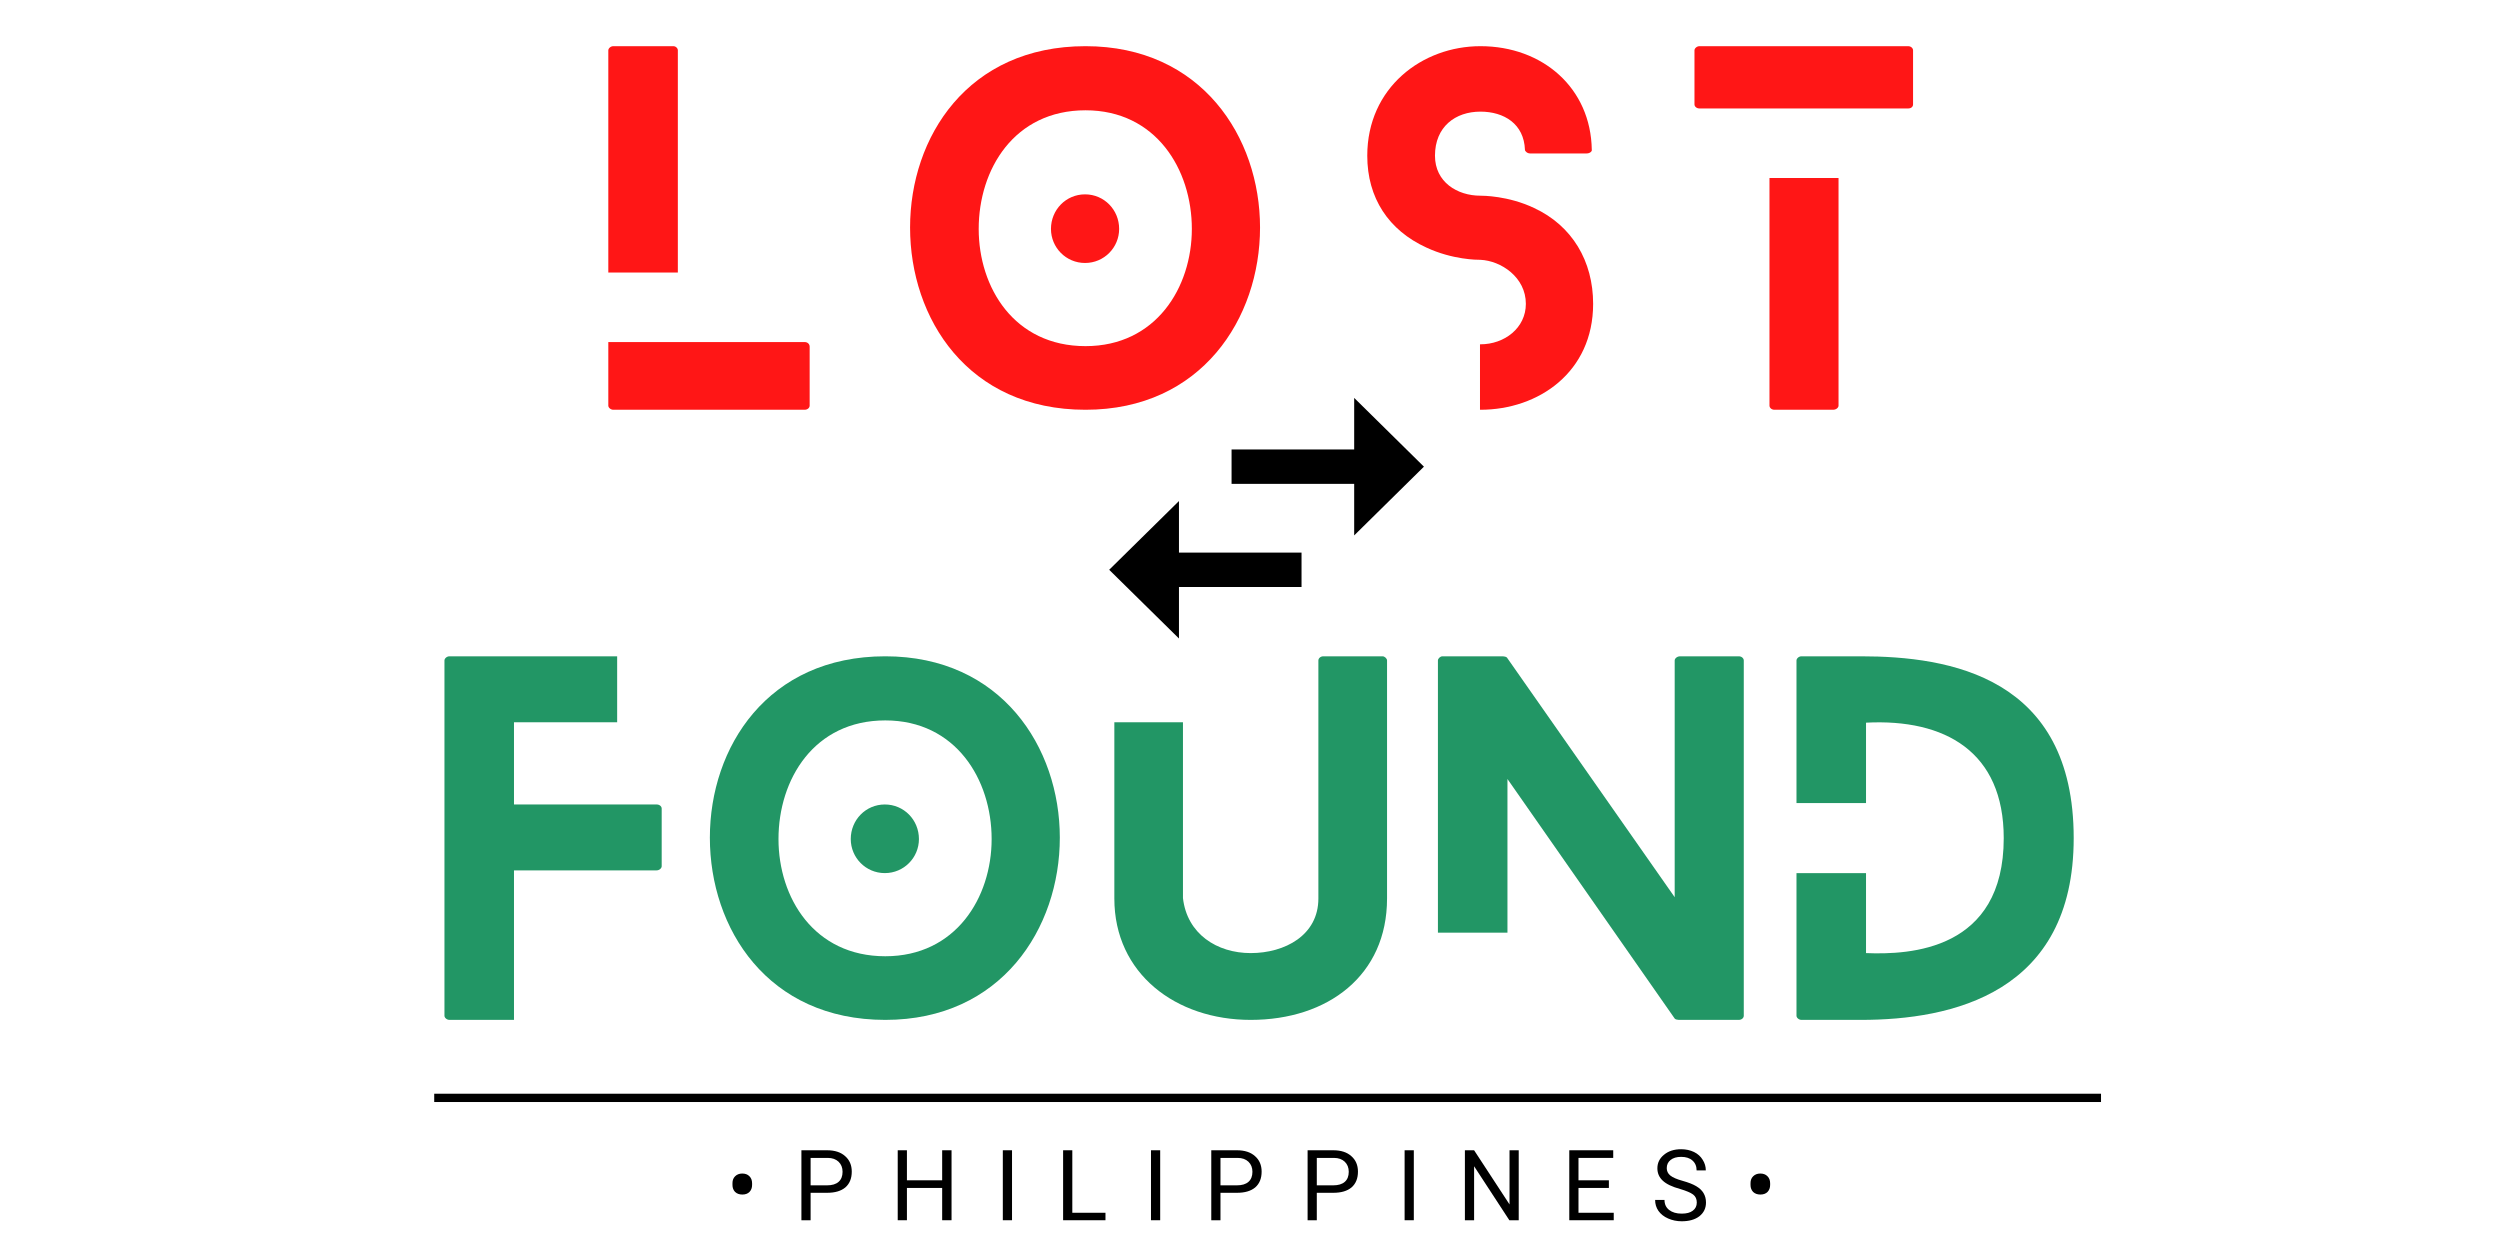 <svg xmlns="http://www.w3.org/2000/svg" xmlns:xlink="http://www.w3.org/1999/xlink" width="300" zoomAndPan="magnify" viewBox="0 0 224.88 112.5" height="150" preserveAspectRatio="xMidYMid meet" version="1.0"><defs><g/><clipPath id="id1"><path d="M 99.742 35.812 L 128.117 35.812 L 128.117 57.465 L 99.742 57.465 Z M 99.742 35.812 " clip-rule="nonzero"/></clipPath></defs><path stroke-linecap="butt" transform="matrix(0.748, 0, 0, 0.747, 39.019, 98.81)" fill="none" stroke-linejoin="miter" d="M 0.001 -0.002 L 200.552 -0.002 " stroke="#000000" stroke-width="1" stroke-opacity="1" stroke-miterlimit="4"/><g clip-path="url(#id1)"><path fill="#000000" d="M 106.047 45.094 L 99.766 51.281 L 106.047 57.465 L 106.047 52.828 L 117.078 52.828 L 117.078 49.734 L 106.047 49.734 Z M 128.094 42 L 121.816 35.812 L 121.816 40.453 L 110.781 40.453 L 110.781 43.547 L 121.816 43.547 L 121.816 48.188 Z M 128.094 42 " fill-opacity="1" fill-rule="nonzero"/></g><g fill="#ff1616" fill-opacity="1"><g transform="translate(54.688, 36.879)"><g><path d="M 17.668 -6.094 L 0 -6.094 L 0 -0.367 C 0 -0.203 0.203 0 0.449 0 L 17.668 0 C 17.957 0 18.121 -0.203 18.121 -0.367 L 18.121 -5.684 C 18.121 -5.891 17.957 -6.094 17.668 -6.094 Z M 6.258 -12.352 L 6.258 -32.352 C 6.258 -32.516 6.094 -32.723 5.848 -32.723 L 0.449 -32.723 C 0.203 -32.723 0 -32.516 0 -32.352 L 0 -12.352 Z M 6.258 -12.352 "/></g></g></g><g fill="#ff1616" fill-opacity="1"><g transform="translate(81.847, 36.879)"><g><path d="M 18.816 -16.277 C 18.816 -17.996 17.465 -19.387 15.746 -19.387 C 14.031 -19.387 12.68 -17.996 12.68 -16.277 C 12.68 -14.602 14.031 -13.211 15.746 -13.211 C 17.465 -13.211 18.816 -14.602 18.816 -16.277 Z M 31.496 -16.402 C 31.496 -24.543 26.219 -32.723 15.789 -32.723 C 5.195 -32.723 0 -24.543 0 -16.402 C 0 -8.223 5.195 0 15.789 0 C 26.219 0 31.496 -8.223 31.496 -16.402 Z M 25.359 -16.277 C 25.359 -11.004 22.129 -5.727 15.789 -5.727 C 9.367 -5.727 6.176 -11.004 6.176 -16.277 C 6.176 -21.637 9.367 -26.953 15.789 -26.953 C 22.129 -26.953 25.359 -21.637 25.359 -16.277 Z M 25.359 -16.277 "/></g></g></g><g fill="#ff1616" fill-opacity="1"><g transform="translate(122.994, 36.879)"><g><path d="M 15.012 -18.16 C 12.68 -19.266 10.391 -19.266 10.184 -19.266 C 8.098 -19.266 6.094 -20.492 6.094 -22.863 C 6.094 -25.48 7.934 -26.832 10.184 -26.832 C 12.312 -26.832 14.109 -25.727 14.191 -23.395 C 14.191 -23.273 14.398 -23.07 14.645 -23.07 L 19.754 -23.07 C 20.043 -23.07 20.246 -23.273 20.207 -23.395 C 20.125 -28.957 15.789 -32.723 10.184 -32.723 C 4.949 -32.723 0 -29 0 -22.863 C 0 -19.059 1.922 -16.156 5.316 -14.602 C 7.691 -13.496 9.898 -13.496 10.184 -13.496 C 12.023 -13.414 14.273 -11.941 14.273 -9.531 C 14.273 -7.363 12.352 -5.891 10.184 -5.891 C 10.184 -5.891 10.184 -5.891 10.145 -5.891 L 10.145 0 C 10.184 0 10.184 0 10.184 0 C 15.422 0 20.328 -3.395 20.328 -9.531 C 20.328 -13.375 18.445 -16.566 15.012 -18.16 Z M 15.012 -18.16 "/></g></g></g><g fill="#ff1616" fill-opacity="1"><g transform="translate(152.443, 36.879)"><g><path d="M 6.75 -20.859 L 6.75 -0.367 C 6.75 -0.203 6.914 0 7.199 0 L 12.477 0 C 12.762 0 12.965 -0.203 12.965 -0.367 L 12.965 -20.859 Z M 0.449 -27.117 L 19.223 -27.117 C 19.512 -27.117 19.672 -27.281 19.672 -27.484 L 19.672 -32.352 C 19.672 -32.516 19.512 -32.723 19.223 -32.723 L 0.449 -32.723 C 0.203 -32.723 0 -32.516 0 -32.352 L 0 -27.484 C 0 -27.281 0.203 -27.117 0.449 -27.117 Z M 0.449 -27.117 "/></g></g></g><g fill="#229665" fill-opacity="1"><g transform="translate(39.941, 91.79)"><g><path d="M 19.102 -19.387 L 6.258 -19.387 L 6.258 -26.789 L 15.543 -26.789 L 15.543 -32.723 L 0.449 -32.723 C 0.203 -32.723 0 -32.516 0 -32.352 L 0 -0.367 C 0 -0.203 0.203 0 0.449 0 L 6.258 0 L 6.258 -13.457 L 19.102 -13.457 C 19.348 -13.457 19.551 -13.66 19.551 -13.824 L 19.551 -19.02 C 19.551 -19.223 19.348 -19.387 19.102 -19.387 Z M 19.102 -19.387 "/></g></g></g><g fill="#229665" fill-opacity="1"><g transform="translate(63.828, 91.79)"><g><path d="M 18.816 -16.277 C 18.816 -17.996 17.465 -19.387 15.746 -19.387 C 14.031 -19.387 12.68 -17.996 12.68 -16.277 C 12.68 -14.602 14.031 -13.211 15.746 -13.211 C 17.465 -13.211 18.816 -14.602 18.816 -16.277 Z M 31.496 -16.402 C 31.496 -24.543 26.219 -32.723 15.789 -32.723 C 5.195 -32.723 0 -24.543 0 -16.402 C 0 -8.223 5.195 0 15.789 0 C 26.219 0 31.496 -8.223 31.496 -16.402 Z M 25.359 -16.277 C 25.359 -11.004 22.129 -5.727 15.789 -5.727 C 9.367 -5.727 6.176 -11.004 6.176 -16.277 C 6.176 -21.637 9.367 -26.953 15.789 -26.953 C 22.129 -26.953 25.359 -21.637 25.359 -16.277 Z M 25.359 -16.277 "/></g></g></g><g fill="#229665" fill-opacity="1"><g transform="translate(100.231, 91.79)"><g><path d="M 24.133 -32.723 L 18.816 -32.723 C 18.527 -32.723 18.363 -32.516 18.363 -32.352 L 18.363 -10.922 C 18.363 -7.609 15.34 -6.012 12.27 -6.012 C 9.242 -6.012 6.543 -7.73 6.176 -10.961 L 6.176 -26.789 L 0 -26.789 L 0 -10.922 C 0 -4.172 5.523 0 12.27 0 C 19.223 0 24.543 -4.008 24.543 -10.922 L 24.543 -32.352 C 24.543 -32.516 24.336 -32.723 24.133 -32.723 Z M 24.133 -32.723 "/></g></g></g><g fill="#229665" fill-opacity="1"><g transform="translate(129.353, 91.79)"><g><path d="M 27.078 -32.723 L 21.801 -32.723 C 21.516 -32.723 21.309 -32.516 21.309 -32.352 L 21.309 -11.043 L 6.219 -32.598 C 6.176 -32.68 5.93 -32.723 5.848 -32.723 L 0.41 -32.723 C 0.203 -32.723 0 -32.516 0 -32.352 L 0 -7.852 L 6.258 -7.852 L 6.258 -21.68 L 21.309 -0.121 C 21.352 -0.039 21.598 0 21.68 0 L 27.078 0 C 27.363 0 27.527 -0.203 27.527 -0.367 L 27.527 -32.352 C 27.527 -32.516 27.363 -32.723 27.078 -32.723 Z M 27.078 -32.723 "/></g></g></g><g fill="#229665" fill-opacity="1"><g transform="translate(161.624, 91.79)"><g><path d="M 5.809 -32.723 L 0.449 -32.723 C 0.203 -32.723 0 -32.516 0 -32.352 L 0 -19.512 L 6.258 -19.512 L 6.258 -26.75 C 13.375 -27.117 18.652 -24.133 18.652 -16.359 C 18.652 -6.258 10.227 -5.848 6.258 -6.012 L 6.258 -13.211 L 0 -13.211 L 0 -0.367 C 0 -0.203 0.203 0 0.449 0 L 5.809 0 C 13.949 0 24.949 -2.371 24.949 -16.359 C 24.949 -30.883 13.785 -32.723 5.809 -32.723 Z M 5.809 -32.723 "/></g></g></g><g fill="#000000" fill-opacity="1"><g transform="translate(65.269, 109.821)"><g><path d="M 0.594 -3.344 C 0.594 -3.594 0.672 -3.797 0.828 -3.953 C 0.992 -4.117 1.207 -4.203 1.469 -4.203 C 1.738 -4.203 1.953 -4.125 2.109 -3.969 C 2.273 -3.812 2.359 -3.598 2.359 -3.328 L 2.359 -3.172 C 2.359 -2.922 2.281 -2.711 2.125 -2.547 C 1.969 -2.391 1.754 -2.312 1.484 -2.312 C 1.211 -2.312 0.992 -2.391 0.828 -2.547 C 0.672 -2.711 0.594 -2.922 0.594 -3.172 Z M 0.594 -3.344 "/></g></g></g><g fill="#000000" fill-opacity="1"><g transform="translate(68.697, 109.821)"><g/></g></g><g fill="#000000" fill-opacity="1"><g transform="translate(71.333, 109.821)"><g><path d="M 1.562 -2.469 L 1.562 0 L 0.734 0 L 0.734 -6.297 L 3.047 -6.297 C 3.742 -6.297 4.285 -6.117 4.672 -5.766 C 5.066 -5.422 5.266 -4.957 5.266 -4.375 C 5.266 -3.758 5.07 -3.285 4.688 -2.953 C 4.301 -2.629 3.754 -2.469 3.047 -2.469 Z M 1.562 -3.141 L 3.047 -3.141 C 3.492 -3.141 3.836 -3.242 4.078 -3.453 C 4.316 -3.66 4.438 -3.961 4.438 -4.359 C 4.438 -4.734 4.316 -5.035 4.078 -5.266 C 3.836 -5.492 3.516 -5.609 3.109 -5.609 L 1.562 -5.609 Z M 1.562 -3.141 "/></g></g></g><g fill="#000000" fill-opacity="1"><g transform="translate(77.365, 109.821)"><g/></g></g><g fill="#000000" fill-opacity="1"><g transform="translate(80.001, 109.821)"><g><path d="M 5.578 0 L 4.734 0 L 4.734 -2.906 L 1.562 -2.906 L 1.562 0 L 0.734 0 L 0.734 -6.297 L 1.562 -6.297 L 1.562 -3.594 L 4.734 -3.594 L 4.734 -6.297 L 5.578 -6.297 Z M 5.578 0 "/></g></g></g><g fill="#000000" fill-opacity="1"><g transform="translate(86.76, 109.821)"><g/></g></g><g fill="#000000" fill-opacity="1"><g transform="translate(89.397, 109.821)"><g><path d="M 1.625 0 L 0.797 0 L 0.797 -6.297 L 1.625 -6.297 Z M 1.625 0 "/></g></g></g><g fill="#000000" fill-opacity="1"><g transform="translate(92.249, 109.821)"><g/></g></g><g fill="#000000" fill-opacity="1"><g transform="translate(94.886, 109.821)"><g><path d="M 1.562 -0.672 L 4.547 -0.672 L 4.547 0 L 0.734 0 L 0.734 -6.297 L 1.562 -6.297 Z M 1.562 -0.672 "/></g></g></g><g fill="#000000" fill-opacity="1"><g transform="translate(100.096, 109.821)"><g/></g></g><g fill="#000000" fill-opacity="1"><g transform="translate(102.732, 109.821)"><g><path d="M 1.625 0 L 0.797 0 L 0.797 -6.297 L 1.625 -6.297 Z M 1.625 0 "/></g></g></g><g fill="#000000" fill-opacity="1"><g transform="translate(105.585, 109.821)"><g/></g></g><g fill="#000000" fill-opacity="1"><g transform="translate(108.221, 109.821)"><g><path d="M 1.562 -2.469 L 1.562 0 L 0.734 0 L 0.734 -6.297 L 3.047 -6.297 C 3.742 -6.297 4.285 -6.117 4.672 -5.766 C 5.066 -5.422 5.266 -4.957 5.266 -4.375 C 5.266 -3.758 5.07 -3.285 4.688 -2.953 C 4.301 -2.629 3.754 -2.469 3.047 -2.469 Z M 1.562 -3.141 L 3.047 -3.141 C 3.492 -3.141 3.836 -3.242 4.078 -3.453 C 4.316 -3.66 4.438 -3.961 4.438 -4.359 C 4.438 -4.734 4.316 -5.035 4.078 -5.266 C 3.836 -5.492 3.516 -5.609 3.109 -5.609 L 1.562 -5.609 Z M 1.562 -3.141 "/></g></g></g><g fill="#000000" fill-opacity="1"><g transform="translate(114.253, 109.821)"><g/></g></g><g fill="#000000" fill-opacity="1"><g transform="translate(116.89, 109.821)"><g><path d="M 1.562 -2.469 L 1.562 0 L 0.734 0 L 0.734 -6.297 L 3.047 -6.297 C 3.742 -6.297 4.285 -6.117 4.672 -5.766 C 5.066 -5.422 5.266 -4.957 5.266 -4.375 C 5.266 -3.758 5.07 -3.285 4.688 -2.953 C 4.301 -2.629 3.754 -2.469 3.047 -2.469 Z M 1.562 -3.141 L 3.047 -3.141 C 3.492 -3.141 3.836 -3.242 4.078 -3.453 C 4.316 -3.66 4.438 -3.961 4.438 -4.359 C 4.438 -4.734 4.316 -5.035 4.078 -5.266 C 3.836 -5.492 3.516 -5.609 3.109 -5.609 L 1.562 -5.609 Z M 1.562 -3.141 "/></g></g></g><g fill="#000000" fill-opacity="1"><g transform="translate(122.922, 109.821)"><g/></g></g><g fill="#000000" fill-opacity="1"><g transform="translate(125.558, 109.821)"><g><path d="M 1.625 0 L 0.797 0 L 0.797 -6.297 L 1.625 -6.297 Z M 1.625 0 "/></g></g></g><g fill="#000000" fill-opacity="1"><g transform="translate(128.411, 109.821)"><g/></g></g><g fill="#000000" fill-opacity="1"><g transform="translate(131.047, 109.821)"><g><path d="M 5.578 0 L 4.734 0 L 1.562 -4.859 L 1.562 0 L 0.734 0 L 0.734 -6.297 L 1.562 -6.297 L 4.75 -1.422 L 4.75 -6.297 L 5.578 -6.297 Z M 5.578 0 "/></g></g></g><g fill="#000000" fill-opacity="1"><g transform="translate(137.806, 109.821)"><g/></g></g><g fill="#000000" fill-opacity="1"><g transform="translate(140.442, 109.821)"><g><path d="M 4.297 -2.906 L 1.562 -2.906 L 1.562 -0.672 L 4.734 -0.672 L 4.734 0 L 0.734 0 L 0.734 -6.297 L 4.688 -6.297 L 4.688 -5.609 L 1.562 -5.609 L 1.562 -3.594 L 4.297 -3.594 Z M 4.297 -2.906 "/></g></g></g><g fill="#000000" fill-opacity="1"><g transform="translate(145.921, 109.821)"><g/></g></g><g fill="#000000" fill-opacity="1"><g transform="translate(148.557, 109.821)"><g><path d="M 2.594 -2.812 C 1.875 -3.008 1.352 -3.258 1.031 -3.562 C 0.707 -3.863 0.547 -4.234 0.547 -4.672 C 0.547 -5.16 0.742 -5.566 1.141 -5.891 C 1.535 -6.223 2.051 -6.391 2.688 -6.391 C 3.113 -6.391 3.5 -6.305 3.844 -6.141 C 4.188 -5.973 4.445 -5.738 4.625 -5.438 C 4.812 -5.145 4.906 -4.828 4.906 -4.484 L 4.078 -4.484 C 4.078 -4.859 3.953 -5.156 3.703 -5.375 C 3.461 -5.594 3.125 -5.703 2.688 -5.703 C 2.281 -5.703 1.961 -5.609 1.734 -5.422 C 1.504 -5.242 1.391 -5 1.391 -4.688 C 1.391 -4.426 1.492 -4.207 1.703 -4.031 C 1.922 -3.852 2.289 -3.691 2.812 -3.547 C 3.344 -3.398 3.754 -3.238 4.047 -3.062 C 4.348 -2.883 4.566 -2.676 4.703 -2.438 C 4.848 -2.195 4.922 -1.914 4.922 -1.594 C 4.922 -1.082 4.723 -0.672 4.328 -0.359 C 3.93 -0.055 3.398 0.094 2.734 0.094 C 2.297 0.094 1.891 0.008 1.516 -0.156 C 1.141 -0.32 0.848 -0.551 0.641 -0.844 C 0.441 -1.133 0.344 -1.461 0.344 -1.828 L 1.188 -1.828 C 1.188 -1.441 1.328 -1.141 1.609 -0.922 C 1.891 -0.703 2.266 -0.594 2.734 -0.594 C 3.172 -0.594 3.504 -0.68 3.734 -0.859 C 3.973 -1.035 4.094 -1.281 4.094 -1.594 C 4.094 -1.906 3.984 -2.145 3.766 -2.312 C 3.547 -2.477 3.156 -2.645 2.594 -2.812 Z M 2.594 -2.812 "/></g></g></g><g fill="#000000" fill-opacity="1"><g transform="translate(154.256, 109.821)"><g/></g></g><g fill="#000000" fill-opacity="1"><g transform="translate(156.893, 109.821)"><g><path d="M 0.594 -3.344 C 0.594 -3.594 0.672 -3.797 0.828 -3.953 C 0.992 -4.117 1.207 -4.203 1.469 -4.203 C 1.738 -4.203 1.953 -4.125 2.109 -3.969 C 2.273 -3.812 2.359 -3.598 2.359 -3.328 L 2.359 -3.172 C 2.359 -2.922 2.281 -2.711 2.125 -2.547 C 1.969 -2.391 1.754 -2.312 1.484 -2.312 C 1.211 -2.312 0.992 -2.391 0.828 -2.547 C 0.672 -2.711 0.594 -2.922 0.594 -3.172 Z M 0.594 -3.344 "/></g></g></g><g fill="#000000" fill-opacity="1"><g transform="translate(160.318, 109.821)"><g/></g></g></svg>